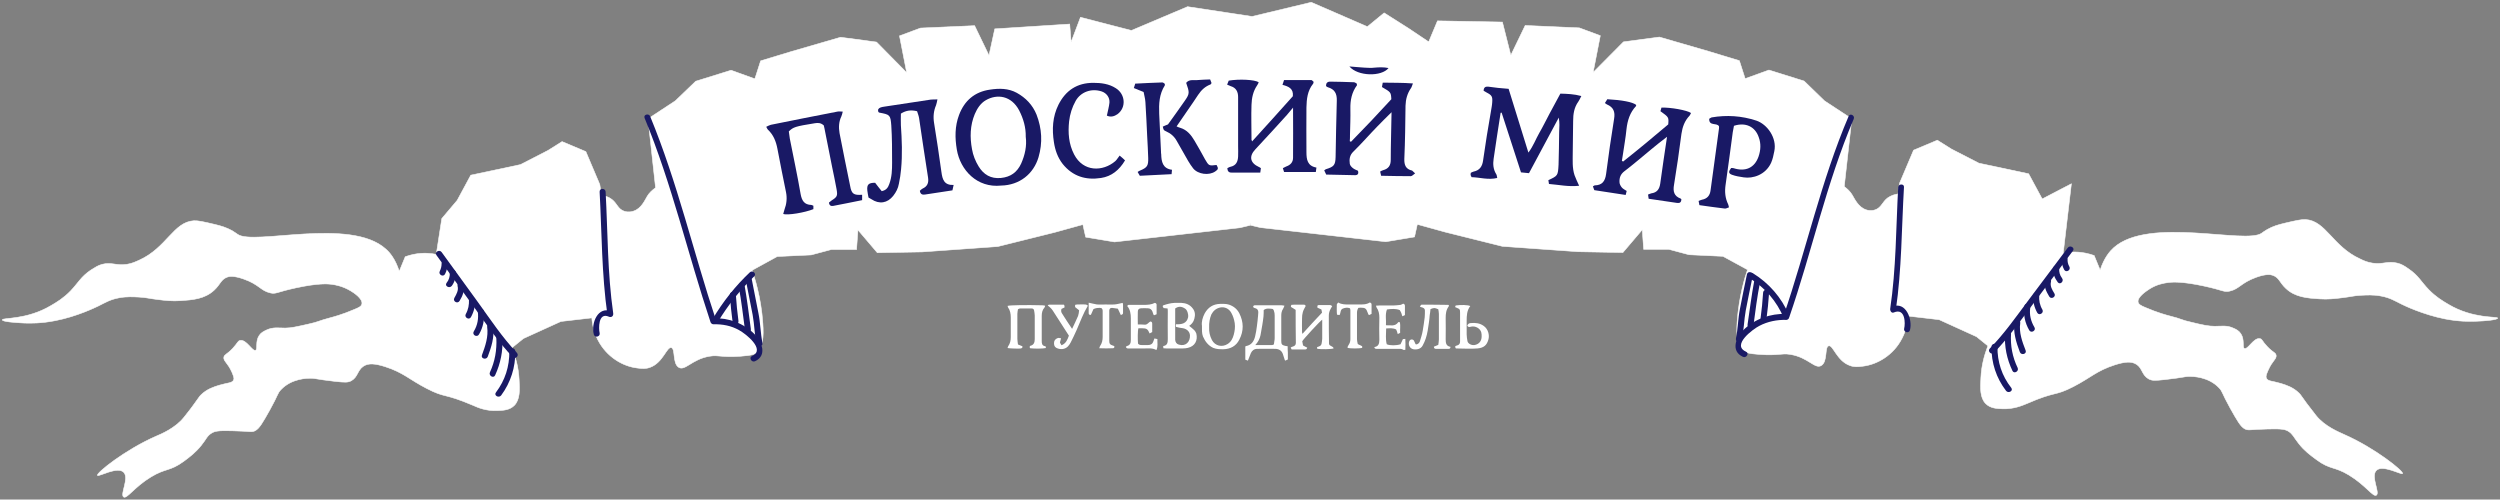 <svg width="1091" height="218" viewBox="0 0 1091 218" version="1.1" xmlns="http://www.w3.org/2000/svg" xmlns:xlink="http://www.w3.org/1999/xlink">
<rect x="0" y="0" width="1091" height="218" fill="#808080" stroke="none"/>
<g id="Canvas" fill="none">
<g id="Group">
<g id="Vector" transform="translate(1 1)">
<path d="M 1067.55 131.875C 1064.76 130.218 1061.97 128.561 1058.92 125.421C 1055.61 122.019 1054.39 119.228 1050.12 116.35C 1048.37 115.129 1047.07 114.257 1045.15 113.821C 1041.05 112.774 1038.96 114.518 1034.34 113.821C 1032.16 113.472 1030.67 112.861 1028.93 111.989C 1016.99 106.581 1014.02 95.33 1005.13 94.807C 1003.39 94.72 1000.95 95.243 996.15 96.377C 993.186 97.075 990.832 97.772 988.391 99.168C 987.083 99.953 986.212 100.563 986.037 100.738C 979.15 105.796 936.866 93.324 921.435 107.105C 919.778 108.587 917.25 111.466 915.506 116.873L 912.891 110.506C 907.66 108.675 903.65 108.849 901.121 109.198C 900.511 109.285 899.988 109.372 899.378 109.547L 902.952 79.195L 890.223 85.823L 884.295 74.834L 862.586 70.211L 850.555 64.019L 844.453 60.181L 834.078 64.542L 827.975 78.933L 827.277 83.643C 825.883 83.817 824.226 84.341 822.744 85.387C 820.39 87.219 820.041 89.574 817.426 90.533C 815.508 91.231 813.764 90.708 813.328 90.533C 809.928 89.399 808.272 85.649 807.313 84.079C 806.441 82.596 805.22 81.462 803.825 80.416L 807.138 50.849L 795.194 42.999L 786.302 34.364L 770.957 29.567L 760.583 33.318L 758.054 25.468L 744.541 21.369L 723.181 15.176L 707.488 17.269L 694.237 30.614L 697.375 14.566L 688.221 11.164L 664.595 10.117L 658.317 23.113L 654.656 8.635L 626.321 8.111L 622.485 17.269L 613.505 11.251L 603.044 4.623L 595.72 10.641L 571.222 1.29966e-09L 545.416 6.193L 517.256 1.919L 492.757 12.298L 481.947 9.507L 470.526 6.541L 466.428 17.357L 465.818 9.507L 433.124 11.6L 430.596 23.2L 424.319 10.205L 400.692 11.251L 391.538 14.653L 394.677 30.701L 381.512 17.357L 365.819 15.263L 344.46 21.456L 330.946 25.555L 328.418 33.405L 318.043 29.654L 302.612 34.451L 293.719 42.999L 281.775 50.849L 285.088 80.939C 283.606 81.986 282.298 83.207 281.426 84.689C 280.467 86.259 278.898 90.097 275.411 91.144C 274.975 91.318 273.231 91.841 271.313 91.144C 268.611 90.184 268.349 87.829 265.995 85.998C 264.513 84.864 262.856 84.428 261.462 84.253L 260.764 79.544L 254.661 65.153L 244.287 60.791L 238.184 64.629L 226.153 70.822L 204.444 75.444L 198.516 86.434L 191.803 94.371L 189.361 110.07C 188.838 109.896 188.228 109.809 187.618 109.721C 185.089 109.372 180.992 109.198 175.848 111.03L 173.233 117.397C 171.489 111.989 169.048 109.111 167.304 107.628C 151.873 93.76 109.589 106.233 102.702 101.261C 102.527 101.174 101.656 100.476 100.348 99.691C 97.82 98.296 95.553 97.598 92.589 96.9C 87.793 95.766 85.44 95.243 83.609 95.33C 74.716 95.853 71.752 107.105 59.808 112.512C 58.064 113.297 56.582 113.995 54.403 114.344C 49.695 115.042 47.69 113.297 43.592 114.344C 41.674 114.867 40.453 115.739 38.623 116.873C 34.35 119.751 33.13 122.455 29.817 125.944C 26.766 129.084 23.889 130.828 21.186 132.398C 10.463 138.765 -0.087 137.544 0.001 138.591C 0.001 139.376 5.58 139.812 9.591 139.986C 12.293 140.073 16.914 140.161 23.104 138.94C 32.607 137.108 40.715 133.096 41.848 132.573C 44.987 131.003 47.079 129.694 50.828 128.997C 54.228 128.299 57.454 128.561 59.633 128.648C 62.947 128.822 63.906 129.258 67.654 129.694C 71.055 130.131 74.193 130.479 77.855 130.218C 82.999 129.869 88.317 129.52 92.501 125.595C 95.204 123.066 95.378 120.973 98.168 119.926C 98.953 119.664 100.784 119.141 105.404 120.798C 112.118 123.153 112.728 125.857 116.913 126.816C 119.528 127.427 119.615 126.467 128.072 124.636C 138.098 122.455 142.196 122.891 143.678 123.066C 145.596 123.327 148.734 123.938 152.047 125.944C 153.093 126.555 157.365 129.258 156.929 131.613C 156.755 132.66 155.709 133.183 153.791 133.968C 148.386 136.323 143.939 137.457 143.59 137.544C 137.313 139.201 138.447 139.376 133.652 140.422C 128.595 141.556 126.067 142.167 123.451 142.167C 120.487 142.167 118.22 141.643 115.256 143.039C 114.21 143.562 112.989 144.086 112.118 145.394C 110.287 148.098 111.594 151.325 110.548 151.848C 109.153 152.546 106.538 146.964 103.748 147.574C 102.702 147.836 102.789 148.621 100.609 150.976C 97.994 153.767 96.861 153.68 96.686 154.901C 96.425 156.558 98.343 157.256 100.173 161.355C 100.871 163.099 101.307 163.971 100.958 164.756C 100.435 166.239 98.43 165.977 94.681 167.111C 92.414 167.809 89.276 168.768 86.66 171.385C 85.876 172.17 86.05 172.17 83.347 175.833C 83.347 175.833 81.342 178.624 79.25 181.154C 75.501 185.863 69.224 188.48 67.131 189.352C 53.444 195.37 41.064 205.4 41.499 206.447C 41.848 207.319 50.479 202.173 53.095 205.226C 55.362 207.93 51.351 214.646 52.92 215.867C 54.315 216.913 57.541 211.593 64.865 207.145C 71.316 203.22 73.06 204.79 79.162 200.342C 81.865 198.336 84.306 196.504 86.835 193.364C 89.101 190.573 89.276 189.265 91.281 188.044C 92.676 187.172 94.071 186.823 100.261 186.997C 108.369 187.172 108.717 187.782 110.287 186.997C 112.205 186.038 113.687 183.334 116.738 177.926C 120.574 171.036 119.964 170.774 121.62 169.03C 126.241 164.146 133.041 164.059 134.523 164.059C 136.703 164.059 136.267 164.408 145.334 165.454C 149.519 165.89 150.914 165.977 152.396 165.105C 155.186 163.448 154.924 160.744 157.453 158.913C 159.806 157.256 162.858 157.692 167.043 159C 175.151 161.617 177.417 164.495 185.177 168.507C 193.546 172.868 192.413 170.338 205.49 175.92C 207.408 176.793 211.157 178.45 216.127 178.188C 218.568 178.101 221.357 178.014 223.45 175.92C 225.978 173.304 225.804 169.117 225.542 164.669C 225.281 159.087 223.886 154.639 222.491 150.714L 227.46 146.702L 243.763 139.288L 257.277 137.719C 257.277 138.067 257.364 138.416 257.364 138.765C 257.8 142.777 259.02 145.655 259.892 147.313C 263.728 154.813 270.877 158.913 277.154 159.61C 279.16 159.872 280.816 160.047 282.821 159.262C 288.401 157.168 289.97 150.191 291.975 150.714C 293.806 151.237 292.411 157.43 295.114 159.262C 297.904 161.093 300.868 155.773 308.627 154.465C 312.725 153.767 313.51 155.075 322.141 154.465C 327.197 154.116 328.418 153.592 329.377 152.72C 331.905 150.452 332.341 146.179 331.905 140.073C 331.121 128.473 328.156 119.664 327.197 116.96L 338.182 110.942L 353.003 110.245L 361.809 107.89L 372.794 107.89L 373.404 99.342L 381.861 109.285L 401.39 108.936L 434.432 106.581L 459.279 100.389L 471.572 96.987L 472.793 102.482L 485.347 104.575L 540.098 98.383L 544.457 97.336L 544.544 96.202L 544.631 97.249L 548.99 98.296L 603.741 104.488L 616.295 102.395L 617.516 96.9L 629.809 100.302L 654.656 106.494L 687.698 108.849L 707.227 109.198L 715.684 99.255L 716.294 107.802L 727.279 107.802L 736.084 110.157L 750.905 110.855L 761.629 116.699C 760.496 119.839 757.88 128.299 757.095 139.288C 756.659 145.394 757.095 149.668 759.624 151.935C 760.583 152.807 761.803 153.331 766.86 153.68C 775.491 154.29 776.276 152.982 780.373 153.68C 788.22 154.988 791.097 160.308 793.887 158.477C 796.676 156.645 795.194 150.452 797.025 149.929C 798.943 149.406 800.512 156.383 806.179 158.477C 808.184 159.262 809.841 159.087 811.846 158.826C 818.123 158.128 825.359 154.028 829.108 146.528C 829.98 144.87 831.201 141.992 831.637 137.98C 831.637 137.631 831.724 137.282 831.724 136.934L 845.237 138.504L 861.54 145.917L 866.51 149.929C 865.028 153.854 863.72 158.302 863.458 163.884C 863.197 168.332 863.022 172.519 865.551 175.135C 867.643 177.229 870.433 177.316 872.874 177.403C 877.843 177.578 881.592 175.92 883.51 175.135C 896.501 169.466 895.367 172.083 903.824 167.722C 911.583 163.71 913.85 160.832 921.958 158.215C 926.143 156.907 929.194 156.471 931.548 158.128C 933.989 159.872 933.728 162.663 936.605 164.32C 938.087 165.192 939.482 165.105 943.666 164.669C 952.821 163.623 952.298 163.274 954.477 163.274C 955.959 163.274 962.759 163.361 967.38 168.245C 969.037 169.99 968.426 170.251 972.262 177.141C 975.314 182.549 976.796 185.253 978.714 186.212C 980.37 186.997 980.719 186.387 988.74 186.212C 994.843 186.038 996.325 186.387 997.72 187.259C 999.638 188.48 999.899 189.701 1002.17 192.579C 1004.69 195.806 1007.14 197.551 1009.84 199.557C 1015.94 204.092 1017.68 202.435 1024.14 206.36C 1031.46 210.808 1034.69 216.128 1036.08 215.082C 1037.65 213.948 1033.64 207.145 1035.91 204.441C 1038.52 201.388 1047.15 206.447 1047.5 205.662C 1047.94 204.615 1035.56 194.585 1021.87 188.567C 1019.78 187.608 1013.5 185.078 1009.75 180.369C 1007.75 177.839 1005.65 175.048 1005.65 175.048C 1002.95 171.385 1003.13 171.385 1002.34 170.6C 999.725 167.983 996.586 167.024 994.32 166.326C 990.571 165.192 988.566 165.454 988.042 163.971C 987.694 163.099 988.13 162.227 988.827 160.57C 990.658 156.383 992.489 155.773 992.314 154.116C 992.14 152.807 991.007 152.982 988.391 150.191C 986.124 147.836 986.299 146.964 985.253 146.789C 982.55 146.179 979.934 151.761 978.452 151.063C 977.406 150.54 978.714 147.313 976.883 144.609C 976.011 143.301 974.791 142.69 973.744 142.254C 970.78 140.858 968.601 141.382 965.549 141.382C 962.847 141.382 960.318 140.858 955.349 139.637C 950.554 138.591 951.687 138.329 945.41 136.759C 945.061 136.672 940.615 135.538 935.21 133.183C 933.292 132.398 932.245 131.788 932.071 130.828C 931.635 128.561 935.907 125.857 936.953 125.159C 940.179 123.066 943.318 122.542 945.323 122.281C 946.718 122.106 950.903 121.67 960.929 123.851C 969.385 125.682 969.472 126.642 972.088 126.031C 976.273 125.072 976.883 122.455 983.596 120.013C 988.217 118.356 990.048 118.879 990.832 119.141C 993.622 120.1 993.797 122.281 996.499 124.81C 1000.6 128.735 1005.91 129.084 1011.15 129.433C 1014.81 129.694 1018.03 129.346 1021.35 128.909C 1025.1 128.473 1026.05 128.037 1029.37 127.863C 1031.55 127.776 1034.77 127.514 1038.17 128.212C 1041.92 128.909 1044.01 130.218 1047.15 131.788C 1048.2 132.311 1056.31 136.236 1065.9 138.155C 1072.09 139.376 1076.71 139.288 1079.41 139.201C 1083.42 139.114 1089 138.591 1089 137.806C 1088.74 137.021 1078.28 138.242 1067.55 131.875Z" fill="white"/>
<path d="M 1067.55 131.875C 1064.76 130.218 1061.97 128.561 1058.92 125.421C 1055.61 122.019 1054.39 119.228 1050.12 116.35C 1048.37 115.129 1047.07 114.257 1045.15 113.821C 1041.05 112.774 1038.96 114.518 1034.34 113.821C 1032.16 113.472 1030.67 112.861 1028.93 111.989C 1016.99 106.581 1014.02 95.33 1005.13 94.807C 1003.39 94.72 1000.95 95.243 996.15 96.377C 993.186 97.075 990.832 97.772 988.391 99.168C 987.083 99.953 986.212 100.563 986.037 100.738C 979.15 105.796 936.866 93.324 921.435 107.105C 919.778 108.587 917.25 111.466 915.506 116.873L 912.891 110.506C 907.66 108.675 903.65 108.849 901.121 109.198C 900.511 109.285 899.988 109.372 899.378 109.547L 902.952 79.195L 890.223 85.823L 884.295 74.834L 862.586 70.211L 850.555 64.019L 844.452 60.181L 834.078 64.542L 827.975 78.933L 827.277 83.643C 825.883 83.817 824.226 84.341 822.744 85.387C 820.39 87.219 820.041 89.574 817.426 90.533C 815.508 91.231 813.764 90.708 813.328 90.533C 809.928 89.399 808.272 85.649 807.313 84.079C 806.441 82.596 805.22 81.462 803.825 80.416L 807.138 50.849L 795.194 42.999L 786.302 34.364L 770.957 29.567L 760.583 33.318L 758.054 25.468L 744.541 21.369L 723.181 15.176L 707.488 17.269L 694.237 30.614L 697.375 14.566L 688.221 11.164L 664.595 10.117L 658.317 23.113L 654.656 8.635L 626.321 8.111L 622.485 17.269L 613.505 11.251L 603.043 4.623L 595.72 10.641L 571.222 1.29966e-09L 545.416 6.193L 517.256 1.919L 492.757 12.298L 481.947 9.507L 470.526 6.541L 466.428 17.357L 465.818 9.507L 433.124 11.6L 430.596 23.2L 424.319 10.205L 400.692 11.251L 391.538 14.653L 394.677 30.701L 381.512 17.357L 365.819 15.263L 344.46 21.456L 330.946 25.555L 328.418 33.405L 318.043 29.654L 302.612 34.451L 293.719 42.999L 281.775 50.849L 285.088 80.939C 283.606 81.986 282.298 83.207 281.426 84.689C 280.467 86.259 278.898 90.097 275.411 91.144C 274.975 91.318 273.231 91.841 271.313 91.144C 268.611 90.184 268.349 87.829 265.995 85.998C 264.513 84.864 262.856 84.428 261.462 84.253L 260.764 79.544L 254.661 65.153L 244.287 60.791L 238.184 64.629L 226.153 70.822L 204.444 75.444L 198.516 86.434L 191.803 94.371L 189.361 110.07C 188.838 109.896 188.228 109.809 187.618 109.721C 185.089 109.372 180.992 109.198 175.848 111.03L 173.233 117.397C 171.489 111.989 169.048 109.111 167.304 107.628C 151.873 93.76 109.589 106.233 102.702 101.261C 102.527 101.174 101.656 100.476 100.348 99.691C 97.82 98.296 95.553 97.598 92.589 96.9C 87.793 95.766 85.44 95.243 83.609 95.33C 74.716 95.853 71.752 107.105 59.808 112.512C 58.064 113.297 56.582 113.995 54.403 114.344C 49.695 115.042 47.69 113.297 43.592 114.344C 41.674 114.867 40.453 115.739 38.623 116.873C 34.35 119.751 33.13 122.455 29.817 125.944C 26.766 129.084 23.889 130.828 21.186 132.398C 10.463 138.765 -0.087 137.544 0.001 138.591C 0.001 139.376 5.58 139.812 9.591 139.986C 12.293 140.073 16.914 140.161 23.104 138.94C 32.607 137.108 40.715 133.096 41.848 132.573C 44.987 131.003 47.079 129.694 50.828 128.997C 54.228 128.299 57.454 128.561 59.633 128.648C 62.947 128.822 63.906 129.258 67.654 129.694C 71.055 130.131 74.193 130.479 77.855 130.218C 82.999 129.869 88.317 129.52 92.501 125.595C 95.204 123.066 95.378 120.973 98.168 119.926C 98.953 119.664 100.784 119.141 105.404 120.798C 112.118 123.153 112.728 125.857 116.913 126.816C 119.528 127.427 119.615 126.467 128.072 124.636C 138.098 122.455 142.196 122.891 143.678 123.066C 145.596 123.327 148.734 123.938 152.047 125.944C 153.093 126.555 157.365 129.258 156.929 131.613C 156.755 132.66 155.709 133.183 153.791 133.968C 148.386 136.323 143.939 137.457 143.591 137.544C 137.313 139.201 138.447 139.376 133.652 140.422C 128.595 141.556 126.067 142.167 123.451 142.167C 120.487 142.167 118.22 141.643 115.256 143.039C 114.21 143.562 112.989 144.086 112.118 145.394C 110.287 148.098 111.594 151.325 110.548 151.848C 109.153 152.546 106.538 146.964 103.748 147.574C 102.702 147.836 102.789 148.621 100.609 150.976C 97.994 153.767 96.861 153.68 96.686 154.901C 96.425 156.558 98.343 157.256 100.173 161.355C 100.871 163.099 101.307 163.971 100.958 164.756C 100.435 166.239 98.43 165.977 94.681 167.111C 92.414 167.809 89.276 168.768 86.66 171.385C 85.876 172.17 86.05 172.17 83.347 175.833C 83.347 175.833 81.342 178.624 79.25 181.154C 75.501 185.863 69.224 188.48 67.131 189.352C 53.444 195.37 41.064 205.4 41.499 206.447C 41.848 207.319 50.479 202.173 53.095 205.226C 55.362 207.93 51.351 214.646 52.92 215.867C 54.315 216.913 57.541 211.593 64.865 207.145C 71.316 203.22 73.06 204.79 79.162 200.342C 81.865 198.336 84.306 196.504 86.835 193.364C 89.101 190.573 89.276 189.265 91.281 188.044C 92.676 187.172 94.071 186.823 100.261 186.997C 108.369 187.172 108.717 187.782 110.287 186.997C 112.205 186.038 113.687 183.334 116.738 177.926C 120.574 171.036 119.964 170.774 121.62 169.03C 126.241 164.146 133.041 164.059 134.523 164.059C 136.703 164.059 136.267 164.408 145.334 165.454C 149.519 165.89 150.914 165.977 152.396 165.105C 155.186 163.448 154.924 160.744 157.453 158.913C 159.806 157.256 162.858 157.692 167.043 159C 175.151 161.617 177.417 164.495 185.177 168.507C 193.546 172.868 192.413 170.338 205.49 175.92C 207.408 176.793 211.157 178.45 216.127 178.188C 218.568 178.101 221.357 178.014 223.45 175.92C 225.978 173.304 225.804 169.117 225.542 164.669C 225.281 159.087 223.886 154.639 222.491 150.714L 227.46 146.702L 243.763 139.288L 257.277 137.719C 257.277 138.067 257.364 138.416 257.364 138.765C 257.8 142.777 259.02 145.655 259.892 147.313C 263.728 154.813 270.877 158.913 277.154 159.61C 279.16 159.872 280.816 160.047 282.821 159.262C 288.401 157.168 289.97 150.191 291.975 150.714C 293.806 151.237 292.411 157.43 295.114 159.262C 297.904 161.093 300.868 155.773 308.627 154.465C 312.725 153.767 313.51 155.075 322.141 154.465C 327.197 154.116 328.418 153.592 329.377 152.72C 331.905 150.452 332.341 146.179 331.905 140.073C 331.121 128.473 328.156 119.664 327.197 116.96L 338.182 110.942L 353.003 110.245L 361.809 107.89L 372.794 107.89L 373.404 99.342L 381.861 109.285L 401.39 108.936L 434.432 106.581L 459.279 100.389L 471.572 96.987L 472.793 102.482L 485.347 104.575L 540.098 98.383L 544.457 97.336L 544.544 96.202L 544.631 97.249L 548.99 98.296L 603.741 104.488L 616.295 102.395L 617.516 96.9L 629.809 100.302L 654.656 106.494L 687.698 108.849L 707.227 109.198L 715.684 99.255L 716.294 107.802L 727.279 107.802L 736.084 110.157L 750.905 110.855L 761.629 116.699C 760.496 119.839 757.88 128.299 757.095 139.288C 756.659 145.394 757.095 149.668 759.624 151.935C 760.583 152.807 761.803 153.331 766.86 153.68C 775.491 154.29 776.276 152.982 780.373 153.68C 788.22 154.988 791.097 160.308 793.887 158.477C 796.676 156.645 795.194 150.452 797.025 149.929C 798.943 149.406 800.512 156.383 806.179 158.477C 808.184 159.262 809.841 159.087 811.846 158.826C 818.123 158.128 825.359 154.028 829.108 146.528C 829.98 144.87 831.201 141.992 831.637 137.98C 831.637 137.631 831.724 137.282 831.724 136.934L 845.237 138.504L 861.54 145.917L 866.51 149.929C 865.028 153.854 863.72 158.302 863.458 163.884C 863.197 168.332 863.022 172.519 865.551 175.135C 867.643 177.229 870.433 177.316 872.874 177.403C 877.843 177.578 881.592 175.92 883.51 175.135C 896.501 169.466 895.367 172.083 903.824 167.722C 911.583 163.71 913.85 160.832 921.958 158.215C 926.143 156.907 929.194 156.471 931.548 158.128C 933.989 159.872 933.728 162.663 936.605 164.32C 938.087 165.192 939.482 165.105 943.666 164.669C 952.821 163.623 952.298 163.274 954.477 163.274C 955.959 163.274 962.759 163.361 967.38 168.245C 969.037 169.99 968.426 170.251 972.262 177.141C 975.314 182.549 976.796 185.253 978.714 186.212C 980.37 186.997 980.719 186.387 988.74 186.212C 994.843 186.038 996.325 186.387 997.72 187.259C 999.638 188.48 999.899 189.701 1002.17 192.579C 1004.69 195.806 1007.14 197.551 1009.84 199.557C 1015.94 204.092 1017.68 202.435 1024.14 206.36C 1031.46 210.808 1034.69 216.128 1036.08 215.082C 1037.65 213.948 1033.64 207.145 1035.91 204.441C 1038.52 201.388 1047.15 206.447 1047.5 205.662C 1047.94 204.615 1035.56 194.585 1021.87 188.567C 1019.78 187.608 1013.5 185.078 1009.75 180.369C 1007.75 177.839 1005.65 175.048 1005.65 175.048C 1002.95 171.385 1003.13 171.385 1002.34 170.6C 999.725 167.983 996.586 167.024 994.32 166.326C 990.571 165.192 988.566 165.454 988.042 163.971C 987.694 163.099 988.13 162.227 988.827 160.57C 990.658 156.383 992.489 155.773 992.314 154.116C 992.14 152.807 991.007 152.982 988.391 150.191C 986.124 147.836 986.299 146.964 985.253 146.789C 982.55 146.179 979.934 151.761 978.452 151.063C 977.406 150.54 978.714 147.313 976.883 144.609C 976.011 143.301 974.791 142.69 973.744 142.254C 970.78 140.858 968.601 141.382 965.549 141.382C 962.847 141.382 960.318 140.858 955.349 139.637C 950.554 138.591 951.687 138.329 945.41 136.759C 945.061 136.672 940.615 135.538 935.21 133.183C 933.292 132.398 932.245 131.788 932.071 130.828C 931.635 128.561 935.907 125.857 936.953 125.159C 940.179 123.066 943.318 122.542 945.323 122.281C 946.718 122.106 950.903 121.67 960.929 123.851C 969.385 125.682 969.472 126.642 972.088 126.031C 976.273 125.072 976.883 122.455 983.596 120.013C 988.217 118.356 990.048 118.879 990.832 119.141C 993.622 120.1 993.796 122.281 996.499 124.81C 1000.6 128.735 1005.91 129.084 1011.15 129.433C 1014.81 129.694 1018.03 129.346 1021.35 128.909C 1025.1 128.473 1026.05 128.037 1029.37 127.863C 1031.55 127.776 1034.77 127.514 1038.17 128.212C 1041.92 128.909 1044.01 130.218 1047.15 131.788C 1048.2 132.311 1056.31 136.236 1065.9 138.155C 1072.09 139.376 1076.71 139.288 1079.41 139.201C 1083.42 139.114 1089 138.591 1089 137.806C 1088.74 137.021 1078.28 138.242 1067.55 131.875Z" stroke="white" stroke-width="0.236" stroke-miterlimit="10"/>
</g>
<g id="Group_2">
<g id="Group_3">
<path id="Vector_2" d="M 16.601 0.97C 19.478 10.215 22.268 19.286 25.232 28.793C 27.412 25.915 28.458 22.862 30.027 20.158C 31.596 17.454 32.991 14.576 34.473 11.785C 36.043 8.907 37.525 6.116 39.181 3.063C 42.233 3.15 45.11 3.238 48.335 4.11C 47.812 5.157 47.464 5.941 47.028 6.552C 45.197 9.081 44.761 11.96 44.761 15.012C 44.761 19.635 44.587 24.258 44.587 28.967C 44.587 32.194 44.325 35.509 45.371 38.649C 45.894 40.131 46.592 41.527 47.376 43.271C 42.756 43.794 38.571 42.835 34.212 42.486C 34.124 41.788 34.037 41.265 33.95 40.829C 38.048 38.91 38.135 38.91 38.397 34.113C 38.571 29.403 38.571 24.606 38.658 19.896C 38.745 17.803 38.92 15.71 38.484 13.53C 34.212 21.554 29.853 29.665 25.494 37.776C 24.273 37.689 23.314 37.602 22.006 37.428C 19.216 28.706 16.339 20.071 13.549 11.349C 13.375 11.349 13.288 11.436 13.114 11.436C 12.59 14.838 12.067 18.239 11.544 21.554C 11.021 24.868 10.585 28.182 10.062 31.497C 9.713 33.852 9.888 36.119 11.195 38.212C 11.457 38.561 11.457 39.085 11.631 39.87C 7.708 40.829 4.046 39.608 0.472 39.521C 0.21 39.085 0.036 38.823 0.036 38.561C -0.051 38.3 0.036 38.038 0.123 37.602C 0.559 37.428 0.908 37.166 1.344 37.079C 3.959 36.555 5.093 34.811 5.441 32.369C 6.052 28.706 6.488 25.042 7.098 21.379C 7.795 17.28 8.493 13.181 9.19 8.994C 9.277 8.296 9.452 7.511 9.452 6.814C 9.626 4.372 9.277 3.761 7.098 2.627C 6.575 2.366 6.139 2.104 5.703 1.842C 5.703 0.359 6.488 -0.077 7.621 0.011C 10.411 0.447 13.288 0.708 16.601 0.97Z" transform="translate(641.757 37.796)" fill="#191965"/>
</g>
<g id="Group_4">
<path id="Vector_3" d="M 39.668 40.033C 38.883 40.557 38.36 41.255 37.75 41.255C 33.478 41.255 29.206 41.167 24.847 41.08C 24.673 40.382 24.585 39.859 24.411 39.248C 24.934 38.987 25.283 38.725 25.719 38.638C 27.986 38.027 29.032 36.632 29.032 34.19C 29.032 27.387 29.293 20.584 29.381 13.345C 27.114 15.612 25.196 17.444 23.278 19.45C 19.703 23.113 16.39 26.951 12.729 30.527C 11.072 32.096 10.898 33.928 11.159 35.847C 11.247 36.545 11.944 37.33 12.554 37.766C 13.165 38.289 14.036 38.551 14.734 38.9C 15.17 40.382 14.472 40.906 13.165 40.818C 9.067 40.731 4.969 40.644 0.872 40.557C 0.523 39.859 0.262 39.336 -1.06424e-05 38.725C 0.349 38.464 0.523 38.289 0.785 38.202C 4.185 37.155 4.882 36.458 4.969 32.882C 5.144 24.683 5.231 16.484 5.492 8.286C 5.58 5.146 4.533 3.314 1.569 2.442C 1.395 2.355 1.221 2.268 1.046 2.18C 0.959 2.093 0.959 2.006 0.785 1.832C 0.785 0.698 1.308 -6.65427e-07 2.615 -6.65427e-07C 6.103 0.087 9.503 0.087 12.903 0.262C 13.426 0.262 13.862 0.698 14.211 0.872C 14.211 1.221 14.298 1.483 14.298 1.57C 12.031 4.623 11.334 8.111 11.421 11.862C 11.508 15.699 11.334 19.537 11.247 23.287C 11.247 24.16 11.247 25.119 11.159 25.991C 11.334 26.078 11.508 26.166 11.682 26.253C 17.698 20.148 23.627 13.868 29.293 7.675C 29.119 4.623 29.119 4.623 25.196 2.355C 25.283 1.832 25.37 1.221 25.544 0.436C 29.904 0.523 34.089 0.436 38.709 0.785C 38.273 1.832 38.186 2.442 37.837 2.878C 36.268 5.146 35.571 7.675 35.483 10.466C 35.396 18.229 35.309 25.904 34.96 33.666C 34.873 36.37 35.571 38.202 38.36 38.812C 38.796 39.161 38.971 39.423 39.668 40.033Z" transform="translate(577.888 35.626)" fill="#191965"/>
</g>
<g id="Group_5">
<path id="Vector_4" d="M 0.61 39.685C 0.436 39.161 0.174 38.638 -1.06424e-05 38.027C 0.349 37.853 0.61 37.591 0.872 37.591C 3.923 37.504 5.318 35.934 5.754 32.62C 6.8 24.596 7.934 16.572 9.241 8.547C 9.764 5.495 8.98 3.489 6.103 2.268C 5.841 2.18 5.667 1.919 5.231 1.657C 5.58 1.047 6.016 0.523 6.277 -1.33085e-06C 12.642 0.349 17.262 1.221 18.831 2.442C 18.831 2.617 18.919 2.878 18.831 2.965C 16.129 5.844 15.083 9.245 14.647 13.083C 14.298 16.746 13.601 20.496 13.077 24.16C 12.903 25.032 12.816 25.991 12.642 26.863C 12.816 26.951 12.99 27.125 13.165 27.212C 19.878 21.892 26.504 16.397 32.868 10.99C 33.129 7.85 33.129 7.85 29.468 5.233C 29.642 4.71 29.729 4.186 29.904 3.663C 33.74 3.489 41.15 4.797 42.807 6.018C 42.632 6.367 42.458 6.803 42.197 7.152C 40.017 9.42 39.058 12.123 38.622 15.176C 37.663 22.59 36.617 29.916 35.396 37.33C 34.873 40.208 35.396 42.301 38.273 43.348C 38.448 43.435 38.535 43.609 38.622 43.784C 38.535 44.918 37.925 45.441 36.791 45.267C 32.694 44.656 28.509 44.045 24.324 43.435C 24.237 42.737 24.15 42.214 24.062 41.603C 24.586 41.429 25.021 41.167 25.457 41.08C 27.986 40.731 29.032 39.248 29.381 36.806C 30.252 30.178 31.299 23.549 32.345 16.397C 29.817 18.316 27.724 19.973 25.632 21.718C 21.709 24.945 17.785 28.346 13.775 31.399C 12.031 32.707 11.508 34.277 11.595 36.196C 11.595 36.981 12.118 37.94 12.642 38.551C 13.165 39.161 13.949 39.51 14.734 40.033C 14.559 40.557 14.472 41.08 14.298 41.778C 9.677 41.08 5.231 40.382 0.61 39.685Z" transform="translate(695.149 43.301)" fill="#191965"/>
</g>
<g id="Group_6">
<path id="Vector_5" d="M 10.898 26.938C 17.001 20.222 22.929 13.681 28.683 7.226C 29.032 3.825 26.765 2.953 24.15 2.255C 24.411 1.47 24.585 0.859 24.847 0.162C 28.945 0.162 32.868 0.162 36.704 0.162C 37.053 0.162 37.401 0.685 37.75 0.947C 37.663 1.296 37.663 1.644 37.489 1.819C 35.047 4.872 34.699 8.447 34.612 12.111C 34.524 18.652 34.612 25.194 34.612 31.648C 34.612 34.875 35.047 37.666 38.971 38.364C 38.883 39.148 38.796 39.585 38.709 40.282C 34.001 40.282 29.555 40.282 24.847 40.282C 24.673 39.759 24.498 39.236 24.324 38.625C 24.934 38.364 25.37 38.015 25.893 37.84C 27.637 37.23 28.77 36.009 28.77 34.09C 28.858 27.025 28.77 19.96 28.77 12.198C 27.55 13.593 26.852 14.553 26.068 15.425C 23.975 17.693 21.97 19.96 19.878 22.228C 17.349 24.932 14.821 27.723 12.293 30.427C 9.416 33.479 10.026 36.358 13.862 38.102C 14.124 38.189 14.385 38.364 14.734 38.625C 14.647 39.148 14.559 39.759 14.472 40.544C 10.113 40.544 5.928 40.544 1.831 40.544C 0.697 40.544 0.174 39.934 0.087 38.625C 0.523 38.451 0.959 38.102 1.482 38.015C 3.923 37.491 4.708 35.747 4.795 33.479C 4.882 31.997 4.795 30.514 4.795 29.031C 4.795 22.49 4.795 15.948 4.795 9.494C 4.795 8.884 4.795 8.186 4.795 7.575C 4.795 5.308 3.923 3.563 1.656 2.865C 1.133 2.691 0.61 2.429 1.06424e-05 2.168C 0.262 1.47 0.523 0.947 0.697 0.423C 5.318 -0.362 12.031 -0.013 13.775 1.121C 13.601 1.557 13.426 2.081 13.077 2.517C 11.334 5.046 10.723 8.011 10.636 10.977C 10.462 15.948 10.636 20.833 10.636 25.804C 10.549 25.979 10.636 26.24 10.898 26.938Z" transform="translate(535.518 34.766)" fill="#191965"/>
</g>
<g id="Group_7">
<path id="Vector_6" d="M 41.848 36.361C 41.848 37.058 41.848 37.756 41.848 38.715C 37.489 39.588 33.304 40.46 29.119 41.245C 28.16 41.419 27.463 40.896 27.375 39.762C 27.724 39.5 28.16 39.152 28.596 38.803C 30.95 37.32 31.211 36.797 30.688 33.918C 30.078 30.691 29.468 27.552 28.77 24.324C 27.724 19.178 26.765 14.12 25.719 8.974C 25.544 7.927 25.283 6.793 25.109 6.096C 23.714 4.875 22.58 4.962 21.273 5.136C 12.642 6.532 11.857 6.793 9.852 8.712C 10.026 9.672 10.113 10.718 10.288 11.852C 11.857 19.876 13.601 27.9 14.995 36.012C 15.518 38.89 16.565 40.721 19.703 40.809C 19.965 40.809 20.226 41.07 20.575 41.158C 20.575 41.681 20.575 42.204 20.575 42.64C 16.913 44.123 9.329 45.431 7.411 44.734C 7.585 44.123 7.759 43.513 7.934 42.902C 8.893 40.373 9.154 37.843 8.631 35.227C 7.323 28.947 6.103 22.667 4.882 16.3C 4.272 13.073 3.139 10.195 0.697 7.927C 0.436 7.666 0.349 7.317 0 6.706C 0.785 6.357 1.308 6.008 2.005 5.834C 11.682 3.915 21.36 1.909 31.037 0.078C 31.735 -0.097 32.432 0.078 33.391 0.078C 33.129 1.037 33.042 1.647 32.781 2.171C 31.647 4.526 31.56 6.968 31.996 9.497C 33.478 17.172 35.047 24.848 36.617 32.523C 37.227 36.012 38.186 36.622 41.848 36.361Z" transform="translate(334.387 48.631)" fill="#191965"/>
</g>
<g id="Group_8">
<path id="Vector_7" d="M 19.921 42.222C 9.372 43.356 2.049 35.419 0.567 26.523C -0.305 21.377 -0.305 16.318 1.526 11.434C 3.88 5.154 8.326 1.316 15.039 0.357C 19.049 -0.254 23.06 -0.254 26.721 1.752C 30.645 3.933 33.609 6.986 35.352 11.259C 37.706 17.365 38.055 23.557 36.224 29.837C 34.045 37.163 27.942 42.048 19.921 42.222ZM 30.645 20.941C 30.732 16.841 29.599 13.004 27.768 9.428C 24.367 2.974 18.177 2.101 13.208 4.98C 10.941 6.288 9.459 8.556 8.413 10.998C 6.321 15.969 6.233 21.202 7.192 26.348C 7.628 28.965 8.675 31.581 10.069 33.849C 12.249 37.425 15.388 39.344 19.834 38.908C 24.106 38.472 26.896 36.378 28.639 32.628C 30.296 28.878 31.168 24.953 30.645 20.941Z" transform="translate(416.993 38.758)" fill="#191965"/>
</g>
<g id="Group_9">
<path id="Vector_8" d="M 0.57 42.825C 0.396 41.778 0.134 40.818 0.047 39.772C -0.214 37.155 0.57 36.37 3.447 36.37C 4.406 37.591 5.365 38.9 6.324 40.033C 8.417 39.597 9.114 38.376 9.637 36.894C 10.771 33.841 10.858 30.701 10.858 27.561C 10.858 22.154 10.858 16.833 10.509 11.426C 10.16 6.716 9.899 6.629 5.278 5.756C 5.104 5.756 5.017 5.582 4.842 5.408C 4.493 4.448 4.929 3.838 5.888 3.489C 6.412 3.314 6.935 3.227 7.545 3.14C 14.258 2.093 20.971 1.134 27.684 0.087C 28.556 -6.69326e-07 29.428 6.65427e-07 30.648 6.65427e-07C 30.387 1.134 30.3 1.832 30.038 2.529C 28.992 4.971 28.73 7.501 29.166 10.205C 30.3 17.357 31.433 24.596 32.392 31.748C 32.828 34.975 33.612 37.504 37.71 37.33C 37.536 38.289 37.361 38.9 37.187 39.685C 33.089 40.295 29.166 40.906 25.156 41.516C 24.022 41.691 23.151 41.342 22.976 39.859C 23.325 39.597 23.674 39.161 24.197 38.9C 26.289 37.94 26.899 36.37 26.551 34.103C 25.156 25.468 23.935 16.746 22.628 8.111C 22.453 7.065 22.017 6.018 21.756 5.146C 19.227 4.535 17.048 4.71 14.694 6.193C 14.694 7.762 14.607 9.507 14.694 11.251C 15.13 17.618 15.391 24.072 14.781 30.439C 14.607 32.533 14.258 34.713 13.822 36.806C 13.473 38.812 12.601 40.469 11.381 42.039C 8.853 45.267 5.278 45.877 1.791 43.522C 1.268 43.261 0.919 42.999 0.57 42.825Z" transform="translate(378.454 43.388)" fill="#191965"/>
</g>
<g id="Group_10">
<path id="Vector_9" d="M 15.431 4.273C 15.257 5.233 15.083 6.105 14.908 7.064C 13.862 14.74 12.903 22.415 11.77 30.09C 11.334 33.056 11.595 35.846 12.903 38.55C 13.077 38.899 13.077 39.248 13.252 39.859C 12.554 40.033 12.031 40.469 11.421 40.382C 7.759 39.946 4.01 39.422 0.349 38.899C 0.174 38.201 0.087 37.678 1.06424e-05 37.068C 0.523 36.893 0.959 36.632 1.395 36.544C 3.749 36.108 4.969 34.713 5.231 32.358C 6.452 23.374 7.672 14.478 8.893 5.494C 8.98 5.146 8.893 4.797 8.893 4.448C 7.846 2.791 4.534 4.535 4.621 1.221C 4.969 1.046 5.318 0.697 5.667 0.61C 12.293 -0.524 18.831 -0.088 25.196 2.006C 29.904 3.576 34.263 9.506 33.042 15.35C 32.694 17.095 32.345 18.839 31.647 20.409C 29.206 25.729 23.627 27.386 19.703 26.776C 17.96 26.514 16.216 26.253 14.559 25.642C 12.99 25.031 12.99 24.246 14.211 22.677C 14.559 22.677 14.908 22.677 15.257 22.764C 20.401 24.421 24.411 22.677 26.155 17.705C 27.114 14.914 27.288 12.036 26.242 9.245C 24.673 4.622 20.488 2.616 15.431 4.273Z" transform="translate(741.269 50.628)" fill="#191965"/>
</g>
<g id="Group_11">
<path id="Vector_10" d="M 23.552 14.304C 23.988 12.211 24.511 10.379 24.686 8.635C 24.86 6.367 23.378 4.448 21.286 3.75C 16.752 2.268 12.132 4.012 9.952 7.85C 8.383 10.641 7.424 13.693 7.075 16.833C 6.552 21.805 6.901 26.689 9.254 31.224C 13.265 38.987 21.809 38.812 27.214 34.19C 27.912 33.579 28.348 32.707 29.132 31.748C 30.178 32.62 30.789 33.143 31.486 33.841C 28.958 38.115 25.558 40.818 21.024 41.516C 14.398 42.563 8.644 40.818 4.285 35.411C 2.106 32.62 0.972 29.393 0.449 25.904C -0.423 20.322 -0.161 14.74 2.454 9.507C 5.593 3.314 10.562 1.33085e-06 17.624 1.33085e-06C 21.111 1.33085e-06 24.511 0.436 27.476 2.355C 31.66 4.971 32.096 10.815 28.173 13.693C 26.778 14.653 25.209 15.089 23.552 14.304Z" transform="translate(459.481 36.149)" fill="#191965"/>
</g>
<g id="Group_12">
<g id="Group_13">
<path id="Vector_11" d="M 4.272 4.186C 2.615 3.489 1.395 2.965 0 2.442C 0.174 1.832 0.436 1.221 0.61 0.523C 4.708 0.349 8.544 0.087 12.467 6.65427e-07C 12.816 6.65427e-07 13.252 0.436 13.513 0.611C 13.513 0.959 13.601 1.134 13.513 1.308C 11.072 5.146 10.898 9.332 11.072 13.693C 11.334 19.188 11.595 24.683 11.857 30.178C 11.857 30.527 11.857 30.963 11.944 31.312C 12.031 34.539 12.554 37.591 16.652 38.115C 16.565 38.9 16.565 39.336 16.478 40.033C 11.857 40.295 7.323 40.469 2.615 40.731C 2.354 40.208 2.005 39.685 1.656 39.074C 2.092 38.812 2.354 38.551 2.703 38.464C 5.841 37.155 6.364 36.37 6.277 32.969C 6.19 29.916 6.016 26.863 5.841 23.724C 5.58 18.665 5.405 13.693 5.057 8.635C 4.969 7.065 4.534 5.669 4.272 4.186Z" transform="translate(494.803 35.975)" fill="#191965"/>
</g>
<g id="Group_14">
<path id="Vector_12" d="M 2.267 19.624C 4.708 16.136 7.236 12.821 9.59 9.332C 11.77 6.193 11.682 5.756 10.2 1.483C 11.595 -0.262 13.601 0.523 15.344 0.262C 17.088 0.087 18.831 0.087 20.662 6.65427e-07C 20.924 0.698 21.098 1.221 21.273 1.57C 21.098 1.832 21.011 2.093 20.837 2.18C 18.483 3.053 16.826 4.623 15.431 6.716C 12.467 11.251 9.241 15.699 6.016 20.496C 6.626 20.758 7.149 21.02 7.585 21.107C 10.549 21.979 12.38 24.247 13.862 26.776C 15.431 29.393 16.913 32.096 18.395 34.8C 20.052 37.678 20.139 37.766 23.452 37.33C 24.324 38.812 24.237 39.248 22.929 40.121C 20.226 42.039 15.344 41.429 13.252 38.812C 12.467 37.853 11.77 36.719 11.072 35.585C 9.416 32.707 7.759 29.742 6.103 26.863C 5.057 24.945 3.487 23.549 1.482 22.677C 0.349 22.154 0.349 22.154 0 20.584C 0.61 20.322 1.308 19.973 2.267 19.624Z" transform="translate(507.445 34.666)" fill="#191965"/>
</g>
</g>
<g id="Group_15">
<path id="Vector_13" d="M 2.12848e-05 6.65427e-07C 2.615 0.174 4.621 0.436 6.626 0.523C 8.108 0.611 9.59 0.698 10.985 0.523C 12.99 0.349 14.995 0.262 17.088 0.698C 14.036 4.535 3.662 4.361 2.12848e-05 6.65427e-07Z" transform="translate(588.873 28.997)" fill="#191965"/>
</g>
</g>
<g id="Group_16">
<path id="Vector_14" d="M 2.18 2.268C 1.482 1.832 0.872 1.395 0.087 0.959C 0.087 0.785 0.174 0.523 0.262 0.087C 0.697 0.087 1.046 -5.32342e-06 1.482 -5.32342e-06C 2.79 -5.32342e-06 4.185 -5.32342e-06 5.492 -5.32342e-06C 6.016 -5.32342e-06 6.452 5.35461e-06 6.539 0.611C 6.103 1.483 5.58 2.268 5.318 3.227C 5.057 4.099 4.969 5.059 4.969 6.018C 4.882 8.024 4.969 10.03 4.969 12.036C 4.969 12.211 5.057 12.385 5.144 12.734C 8.021 9.507 10.898 6.454 13.688 3.489C 13.601 3.053 13.513 2.617 13.426 2.093C 12.903 1.832 12.293 1.57 11.682 1.308C 11.595 0.349 11.682 0.174 12.38 0.174C 14.036 0.174 15.606 0.174 17.262 0.174C 17.524 0.174 17.785 0.436 18.134 0.611C 17.872 1.047 17.611 1.483 17.436 1.832C 16.913 2.791 16.652 3.75 16.652 4.797C 16.652 8.896 16.652 12.996 16.739 17.095C 16.913 18.229 18.57 17.967 18.744 19.101C 17.698 19.45 13.426 19.537 11.682 19.275C 11.682 19.188 11.595 19.014 11.508 18.927C 11.508 18.752 11.508 18.665 11.595 18.49C 12.38 18.229 13.339 18.054 13.513 16.921C 13.601 16.223 13.775 15.525 13.775 14.827C 13.775 13.257 13.775 11.687 13.775 10.117C 13.775 8.896 13.775 7.762 13.775 6.541C 12.903 7.065 5.58 15.002 5.057 15.961C 5.144 16.484 5.231 17.095 5.405 17.793C 6.016 18.142 6.626 18.49 7.236 18.752C 7.062 19.45 6.713 19.537 6.277 19.537C 4.359 19.537 2.354 19.537 0.436 19.537C 0.262 19.275 0.174 19.014 0 18.752C 0.174 18.665 0.262 18.578 0.349 18.49C 0.61 18.403 0.959 18.229 1.308 18.142C 1.918 17.88 2.267 17.444 2.267 16.659C 2.18 11.687 2.18 7.152 2.18 2.268Z" transform="translate(563.243 132.962)" fill="white"/>
<path id="Vector_15" d="M -1.06424e-05 17.971C 0.174 17.883 0.262 17.796 0.349 17.796C 2.703 17.36 3.749 15.703 4.272 13.61C 4.621 12.127 4.882 10.644 5.057 9.161C 5.318 7.592 5.405 5.934 5.58 4.364C 5.58 3.928 5.667 3.492 5.667 3.056C 5.667 2.184 5.318 1.573 4.446 1.312C 4.098 1.137 3.575 1.225 3.4 0.614C 3.575 -0.084 4.098 0.003 4.621 0.003C 7.236 0.003 9.852 0.003 12.467 0.003C 13.601 0.003 14.647 0.003 15.78 0.003C 16.129 0.003 16.478 0.091 17.088 0.178C 16.826 0.701 16.739 1.225 16.477 1.573C 15.867 2.446 15.693 3.492 15.693 4.539C 15.693 8.202 15.693 11.865 15.693 15.528C 15.693 17.011 15.954 17.36 17.349 17.709C 17.698 17.796 17.96 17.796 18.483 17.883C 18.483 18.843 18.483 19.715 18.57 20.674C 18.57 21.634 18.57 22.593 18.57 23.64C 18.221 23.814 17.785 23.989 17.436 24.163C 17.262 23.989 17.175 23.814 17.175 23.727C 16.913 22.942 16.652 22.07 16.39 21.285C 15.867 19.802 14.734 19.104 13.252 19.017C 10.549 18.93 7.934 19.017 5.231 19.017C 3.923 19.017 2.964 19.715 2.441 20.849C 2.005 21.895 1.569 22.942 1.133 24.163C 0.785 23.989 0.349 23.901 -1.06424e-05 23.727C -1.06424e-05 21.721 -1.06424e-05 19.889 -1.06424e-05 17.971ZM 12.467 17.098C 12.554 16.052 12.816 15.267 12.816 14.395C 12.816 11.08 12.816 7.766 12.816 4.452C 12.816 3.754 12.729 3.056 12.467 2.358C 12.38 2.01 12.031 1.573 11.77 1.573C 10.549 1.486 9.241 1.137 8.021 2.097C 8.021 3.056 8.021 4.016 7.934 4.888C 7.846 6.109 7.585 7.417 7.411 8.638C 7.149 10.121 6.887 11.604 6.626 13.086C 6.277 14.656 5.58 16.052 4.359 17.36C 6.887 17.36 9.154 17.36 11.421 17.36C 11.682 17.447 12.031 17.273 12.467 17.098Z" transform="translate(543.452 133.22)" fill="white"/>
<path id="Vector_16" d="M 11.595 10.03C 12.38 10.641 13.165 11.251 13.862 11.949C 14.211 12.298 14.559 12.908 14.734 13.432C 15.431 16.484 14.036 18.927 11.072 19.624C 10.375 19.799 9.59 19.886 8.805 19.886C 6.452 19.886 4.01 19.886 1.656 19.886C 1.221 19.886 0.785 19.799 0.349 19.799C 0.349 19.45 0.262 19.188 0.262 18.839C 2.092 18.578 2.267 17.357 2.267 15.787C 2.18 11.862 2.267 7.85 2.267 3.925C 2.267 3.489 2.267 2.965 2.18 2.442C 1.569 2.355 1.046 2.355 0.436 2.268C 0.262 2.006 0.087 1.657 2.12848e-05 1.396C 0.174 1.221 0.262 1.047 0.349 1.047C 1.918 0.523 3.487 0.087 5.231 0C 6.19 0 7.236 0 8.195 0C 10.2 0.087 11.944 0.785 13.165 2.442C 14.211 3.75 14.298 5.32 13.862 6.89C 13.513 8.373 12.642 9.332 11.595 10.03ZM 5.841 9.332C 8.282 9.42 10.549 9.071 11.159 6.193C 11.334 5.146 10.811 3.14 9.852 2.529C 8.282 1.483 6.975 1.395 5.493 2.442C 5.493 2.791 5.493 3.314 5.493 3.75C 5.493 7.588 5.493 11.338 5.493 15.176C 5.493 15.525 5.493 15.874 5.493 16.136C 5.58 17.182 6.103 17.967 7.149 18.229C 10.2 19.101 12.031 16.921 11.944 14.217C 11.857 12.559 10.636 11.426 8.98 11.077C 8.457 10.99 7.846 10.902 7.323 10.815C 6.8 10.728 6.364 10.553 5.841 10.466C 5.754 10.03 5.754 9.769 5.841 9.332Z" transform="translate(507.358 132.177)" fill="white"/>
<path id="Vector_17" d="M 16.652 18.752C 15.693 19.014 11.857 19.101 9.852 18.839C 9.764 18.752 9.677 18.665 9.677 18.49C 9.677 18.316 9.677 18.229 9.677 18.054C 9.764 17.967 9.764 17.793 9.852 17.793C 11.508 17.444 11.857 16.223 11.857 14.827C 11.857 13.519 11.857 12.298 11.857 10.99C 11.857 8.809 11.857 6.716 11.857 4.535C 11.857 3.838 11.682 3.14 11.595 2.442C 11.508 1.832 11.159 1.483 10.549 1.483C 8.805 1.483 7.149 1.483 5.405 1.483C 5.144 1.483 4.882 1.657 4.534 1.832C 4.446 2.529 4.272 3.14 4.272 3.838C 4.272 7.501 4.272 11.077 4.272 14.74C 4.272 15.525 4.446 16.31 4.534 17.182C 5.231 17.444 5.841 17.705 6.452 17.967C 6.626 18.49 6.364 18.752 5.841 18.927C 5.318 19.101 0.697 18.927 -1.06424e-05 18.752C 0.087 18.49 0.087 18.229 0.262 17.967C 1.133 16.746 1.395 15.438 1.395 13.955C 1.395 11.077 1.395 8.199 1.395 5.408C 1.395 3.838 1.133 2.268 0.174 0.959C 0.087 0.785 0.087 0.523 -1.06424e-05 0.349C 1.133 0 8.282 -0.087 15.17 0.087C 15.518 0.087 15.867 0.174 16.39 0.262C 16.303 0.611 16.303 0.872 16.129 1.047C 15.17 2.093 14.908 3.402 14.908 4.71C 14.908 8.373 14.908 11.949 14.908 15.612C 14.908 16.746 14.995 17.705 16.39 17.967C 16.652 17.967 16.826 18.316 16.652 18.752Z" transform="translate(439.704 133.137)" fill="white"/>
<path id="Vector_18" d="M 0.067 9.601C -0.194 7.857 0.329 5.938 1.288 4.106C 2.77 1.49 4.949 0.094 8.001 0.007C 9.308 0.007 10.616 -0.08 11.924 0.356C 13.929 1.054 15.411 2.275 16.37 4.106C 18.288 7.944 18.375 11.782 16.37 15.619C 14.975 18.41 12.534 19.719 9.396 19.806C 7.914 19.806 6.431 19.806 4.949 19.195C 2.77 18.149 1.462 16.404 0.503 14.224C -0.02 12.828 0.067 11.346 0.067 9.601ZM 3.206 10.299C 3.119 12.13 3.467 13.962 4.426 15.794C 5.821 18.41 8.873 19.021 11.226 17.538C 12.796 16.579 13.493 15.096 13.929 13.526C 14.365 11.869 14.627 10.212 14.365 8.38C 14.104 6.81 13.668 5.327 12.883 3.932C 11.837 2.013 9.919 1.228 8.088 1.577C 6.344 1.926 5.037 2.973 4.165 4.63C 3.467 6.374 3.119 8.206 3.206 10.299Z" transform="translate(524.466 132.606)" fill="white"/>
<path id="Vector_19" d="M 4.836 0.872C 5.01 0.523 5.184 0.262 5.359 0.087C 5.446 0 5.62 -5.32342e-06 5.795 -5.32342e-06C 9.631 -5.32342e-06 13.38 0 17.215 0.087C 17.303 0.087 17.39 0.174 17.477 0.262C 17.477 0.436 17.477 0.611 17.39 0.785C 16.256 2.268 16.082 4.012 16.082 5.756C 16.082 8.896 16.169 11.949 16.082 15.089C 16.082 16.746 16.256 18.054 18.174 18.403C 18.174 19.014 17.913 19.275 17.39 19.275C 15.559 19.275 13.641 19.275 11.81 19.275C 11.287 19.275 10.938 19.014 10.938 18.316C 11.549 18.054 12.159 17.88 12.856 17.531C 12.944 16.746 13.118 15.961 13.118 15.176C 13.118 11.426 13.118 7.762 13.118 4.012C 13.118 3.314 12.944 2.617 12.856 2.006C 11.2 1.308 11.113 1.308 9.456 1.919C 9.369 2.791 9.282 3.663 9.107 4.623C 9.02 5.669 8.933 6.803 8.759 7.85C 8.41 10.205 8.148 12.559 7.364 14.827C 7.015 15.874 6.579 16.833 6.056 17.793C 5.271 19.363 3.441 19.712 1.959 19.45C 0.389 19.101 -0.308 17.531 0.128 16.136C 0.302 15.612 0.651 15.176 1.261 15.176C 1.871 15.176 2.22 15.525 2.394 16.048C 2.569 16.397 2.743 16.833 2.918 17.182C 2.918 17.269 3.092 17.269 3.179 17.357C 3.964 17.269 4.574 16.746 4.836 15.961C 5.271 14.478 5.795 12.996 6.056 11.426C 6.405 9.507 6.666 7.501 6.928 5.495C 7.015 4.535 7.015 3.489 7.015 2.529C 7.015 1.919 6.666 1.57 6.143 1.308C 5.882 1.221 5.446 1.134 4.836 0.872Z" transform="translate(614.813 132.962)" fill="white"/>
<path id="Vector_20" d="M 11.508 12.734C 11.072 12.996 10.723 13.17 10.375 13.345C 9.59 11.426 9.067 11.077 7.062 11.077C 6.539 11.077 6.016 11.077 5.492 11.077C 5.144 12.123 5.144 15.961 5.318 17.793C 5.754 18.316 6.277 18.403 6.975 18.403C 7.846 18.403 8.805 18.403 9.677 18.403C 10.898 18.403 11.682 17.88 12.031 16.746C 12.118 16.397 12.293 16.048 12.467 15.525C 12.903 15.612 13.252 15.699 13.775 15.787C 13.688 17.444 14.124 18.927 13.339 20.584C 11.595 19.624 9.939 19.886 8.195 19.886C 5.928 19.886 3.662 19.886 1.308 19.886C 0.785 19.886 0.262 19.973 0 19.188C 0.174 19.101 0.262 18.927 0.436 18.839C 1.918 18.49 2.18 17.444 2.18 16.136C 2.18 14.391 2.18 12.647 2.18 10.815C 2.18 9.507 2.18 8.111 2.18 6.803C 2.18 4.797 1.918 2.878 0.61 1.396C 0.872 0.698 1.395 0.872 1.831 0.872C 3.836 0.872 5.841 0.872 7.846 0.872C 9.503 0.872 11.159 0.785 12.642 0C 13.165 0.087 13.426 0.436 13.426 0.785C 13.426 2.18 13.426 3.576 13.426 4.971C 12.99 5.146 12.642 5.233 12.293 5.408C 12.206 5.233 12.118 5.146 12.031 5.059C 11.857 4.623 11.77 4.187 11.595 3.75C 11.247 2.878 10.549 2.355 9.59 2.355C 8.631 2.355 7.585 2.268 6.626 2.355C 5.667 2.442 5.231 2.878 5.231 3.838C 5.144 5.669 5.231 7.414 5.231 9.42C 6.277 9.42 7.236 9.42 8.282 9.507C 9.416 9.594 9.939 8.46 10.723 8.111C 11.334 8.199 11.508 8.547 11.508 9.071C 11.508 10.292 11.508 11.513 11.508 12.734Z" transform="translate(491.316 132.177)" fill="white"/>
<path id="Vector_21" d="M 9.503 11.251C 8.108 10.553 6.713 10.728 5.144 10.815C 5.144 13.17 4.795 15.438 5.405 17.705C 6.713 18.316 9.59 18.316 11.421 17.705C 11.77 17.008 12.118 16.223 12.467 15.438C 12.729 15.438 13.077 15.438 13.513 15.351C 13.601 17.008 13.601 18.49 13.513 20.148C 13.077 20.148 12.729 20.235 12.642 20.148C 11.944 19.624 11.247 19.712 10.462 19.712C 7.411 19.712 4.359 19.712 1.308 19.712C 0.785 19.712 0.087 19.799 2.12848e-05 18.927C 1.831 18.665 2.18 17.444 2.18 15.699C 2.092 12.472 2.092 9.332 2.18 6.105C 2.18 4.535 1.918 2.965 0.959 1.657C 0.872 1.483 0.785 1.221 0.697 0.872C 1.308 0.872 1.744 0.785 2.18 0.785C 4.185 0.785 6.277 0.785 8.282 0.785C 9.329 0.785 10.375 0.611 11.421 0.523C 11.857 0.436 12.206 0.174 12.554 -5.32342e-06C 13.165 0.087 13.339 0.523 13.339 1.047C 13.339 2.355 13.339 3.576 13.339 4.971C 12.99 5.146 12.729 5.32 12.206 5.495C 12.031 4.971 11.944 4.535 11.77 4.099C 11.595 3.663 11.334 3.227 11.072 2.791C 9.241 2.093 7.411 2.268 5.493 2.529C 4.621 4.797 5.231 7.065 5.057 9.42C 7.062 9.332 9.067 10.117 10.462 8.024C 10.723 8.024 10.898 8.111 11.159 8.111C 11.421 9.681 11.159 11.164 11.247 12.734C 10.898 12.908 10.636 13.083 10.2 13.257C 10.026 12.385 9.764 11.862 9.503 11.251Z" transform="translate(599.772 132.526)" fill="white"/>
<path id="Vector_22" d="M 0.349 18.961C 0.174 18.7 0.087 18.438 -1.06424e-05 18.176C 0.174 18.002 0.262 17.915 0.349 17.828C 0.61 17.74 0.872 17.653 1.133 17.566C 1.918 17.304 2.18 16.694 2.18 15.909C 2.18 14.164 2.18 12.42 2.18 10.588C 2.18 8.233 2.18 5.791 2.18 3.436C 2.18 1.866 2.092 1.779 0.61 1.169C 0.436 1.082 0.262 0.994 -1.06424e-05 0.907C 0.087 0.645 0.174 0.384 0.262 0.209C 2.441 -0.14 5.754 -0.052 6.626 0.471C 5.144 2.39 5.057 4.657 5.057 6.925C 5.057 8.844 5.057 10.85 5.057 12.769C 5.057 13.728 5.231 14.775 5.405 15.734C 5.58 16.868 7.149 17.653 8.457 17.479C 10.462 17.13 11.595 15.734 11.595 13.728C 11.595 13.118 11.595 12.507 11.421 11.897C 10.898 10.152 8.805 9.018 6.975 9.455C 6.364 9.629 5.754 9.803 5.318 9.018C 5.58 8.233 6.19 7.885 6.887 7.885C 8.893 7.71 10.723 7.885 12.467 9.106C 14.472 10.501 15.083 13.118 14.559 15.037C 13.862 17.566 12.554 18.7 9.764 18.961C 6.713 19.223 3.487 18.961 0.349 18.961Z" transform="translate(634.994 133.102)" fill="white"/>
<path id="Vector_23" d="M 5.841 14.781C 5.667 15.392 5.493 15.915 5.318 16.613C 5.493 16.962 5.667 17.311 6.016 17.834C 8.021 17.049 8.631 15.305 9.241 13.647C 7.062 10.333 4.969 6.932 2.79 3.617C 2.441 3.007 2.005 2.396 1.569 1.873C 1.133 1.35 0.61 1.001 2.12848e-05 0.477C 0.174 0.303 0.349 0.128 0.523 0.128C 2.703 0.128 4.882 0.128 7.062 0.128C 7.236 0.39 7.323 0.565 7.323 0.739C 7.323 0.913 7.323 1.088 7.323 1.35C 6.887 1.524 6.452 1.786 6.016 1.96C 5.754 2.658 5.841 3.356 6.19 3.879C 7.585 6.147 9.067 8.327 10.636 10.682C 11.595 8.676 12.467 6.844 13.252 5.013C 13.513 4.315 13.601 3.443 13.688 2.571C 13.077 2.047 12.554 1.698 11.944 1.175C 11.944 0.913 11.944 0.652 11.944 0.216C 12.293 0.129 12.642 0.041 12.903 0.041C 16.826 -0.046 16.826 -0.046 17.524 0.565C 15.518 3.879 14.211 7.542 12.642 11.118C 11.857 12.95 10.898 14.868 10.026 16.613C 9.677 17.223 9.329 17.834 8.805 18.357C 7.411 19.753 5.405 19.753 3.923 19.055C 2.877 18.532 2.615 17.572 2.79 16.438C 2.964 15.392 3.836 14.694 4.882 14.607C 5.057 14.694 5.405 14.781 5.841 14.781Z" transform="translate(457.228 132.834)" fill="white"/>
<path id="Vector_24" d="M 1.242 5.495C 0.894 5.408 0.632 5.408 0.109 5.32C -0.065 3.838 0.022 2.529 0.022 1.134C 0.022 0.698 0.022 0.698 0.632 2.66171e-06C 2.201 0.959 3.945 0.872 5.689 0.872C 6.909 0.872 8.13 0.872 9.438 0.872C 11.181 0.872 12.925 0.959 14.407 2.66171e-06C 15.192 0.174 15.192 0.611 15.192 1.134C 15.192 2.355 15.192 3.576 15.192 4.971C 14.843 5.146 14.494 5.32 14.145 5.495C 13.971 5.408 13.884 5.32 13.797 5.233C 13.71 5.059 13.622 4.797 13.535 4.535C 12.838 2.529 12.402 2.268 10.309 2.268C 10.048 2.268 9.786 2.355 9.438 2.355C 9.002 3.053 8.827 3.75 8.827 4.535C 8.827 8.373 8.827 12.123 8.827 15.961C 8.827 16.659 9.002 17.357 9.176 18.142C 9.786 18.49 10.396 18.752 11.094 19.101C 11.094 19.363 11.094 19.537 11.094 19.799C 9.961 20.148 5.863 20.148 4.73 19.799C 4.642 19.275 4.991 18.839 5.253 18.403C 5.776 17.618 5.95 16.833 5.95 15.961C 5.95 11.774 5.95 7.588 5.95 3.402C 5.95 3.14 5.863 2.878 5.776 2.529C 4.642 2.093 3.596 2.268 2.55 2.704C 1.504 3.227 1.765 4.535 1.242 5.495Z" transform="translate(583.359 132.003)" fill="white"/>
<path id="Vector_25" d="M 2.092 2.791C 1.744 3.576 1.308 4.448 0.959 5.32C 0.349 5.408 2.12848e-05 5.146 2.12848e-05 4.623C 2.12848e-05 3.14 2.12848e-05 1.57 2.12848e-05 -5.32342e-06C 1.308 0.262 2.441 0.611 3.662 0.785C 4.882 0.872 6.103 0.785 7.411 0.785C 8.631 0.785 9.939 0.872 11.159 0.785C 12.38 0.698 13.513 0.349 14.821 0.087C 14.908 0.349 14.995 0.611 14.995 0.872C 14.995 2.006 14.995 3.14 14.995 4.274C 14.995 4.971 14.995 4.971 14.036 5.408C 13.601 4.535 13.165 3.576 12.729 2.617C 11.857 2.529 10.985 2.355 10.2 2.268C 9.416 2.268 9.067 2.617 8.98 3.402C 8.98 3.489 8.98 3.576 8.98 3.663C 8.98 8.024 8.98 12.298 8.98 16.659C 8.98 17.967 9.329 18.316 10.636 18.752C 10.811 18.839 10.985 18.839 11.159 18.927C 11.334 19.537 11.072 19.886 10.549 19.886C 8.631 19.973 6.713 19.973 4.621 19.886C 4.795 19.45 4.795 19.101 4.969 18.927C 5.841 17.705 6.103 16.31 6.103 14.914C 6.103 11.338 6.103 7.762 6.103 4.186C 6.103 3.925 6.103 3.75 6.103 3.489C 6.016 2.617 5.754 2.268 4.882 2.268C 3.836 2.268 3.051 2.355 2.092 2.791Z" transform="translate(475.1 132.09)" fill="white"/>
</g>
<g id="Group_17">
<g id="Group_18">
<path id="Vector_26" d="M 0.094 1.545C 12.038 30.414 19.013 61.028 28.865 90.595C 29.039 91.119 29.562 91.555 30.085 91.555C 34.096 91.468 37.932 92.165 41.419 94.171C 44.035 95.567 53.189 102.632 46.999 105.423C 45.429 106.12 46.824 108.388 48.306 107.69C 53.712 105.161 51.271 99.23 48.219 96.003C 43.424 91.119 36.798 88.677 30.085 88.938C 30.521 89.287 30.957 89.549 31.306 89.898C 21.454 60.33 14.479 29.717 2.536 0.847C 2.012 -0.636 -0.516 -0.025 0.094 1.545Z" transform="translate(281.199 49.955)" fill="#191965"/>
</g>
</g>
<g id="Group_19">
<g id="Group_20">
<path id="Vector_27" d="M 16.412 0.357C 10.048 6.375 4.73 13.091 0.196 20.679C -0.676 22.162 1.591 23.47 2.463 21.987C 6.909 14.661 12.053 8.119 18.243 2.188C 19.551 1.055 17.633 -0.777 16.412 0.357Z" transform="translate(310.826 118.476)" fill="#191965"/>
</g>
</g>
<g id="Group_21">
<g id="Group_22">
<path id="Vector_28" d="M 0.002 1.243C 0.264 5.342 0.7 9.354 1.223 13.366C 1.484 15.023 3.925 14.326 3.751 12.668C 3.228 8.831 2.879 5.08 2.618 1.243C 2.53 -0.414 -0.085 -0.414 0.002 1.243Z" transform="translate(318.518 127.446)" fill="#191965"/>
</g>
</g>
<g id="Group_23">
<g id="Group_24">
<path id="Vector_29" d="M 0.019 1.583C 1.24 8.037 1.937 14.491 2.809 20.945C 3.07 22.602 5.599 21.905 5.337 20.247C 4.465 13.793 3.681 7.252 2.547 0.885C 2.286 -0.685 -0.243 0.013 0.019 1.583Z" transform="translate(322.337 123.355)" fill="#191965"/>
</g>
</g>
<g id="Group_25">
<g id="Group_26">
<path id="Vector_30" d="M 0.033 1.645C 0.992 6.704 2.038 11.675 2.997 16.734C 3.782 21.008 3.782 25.369 4.741 29.643C 5.09 31.3 7.618 30.602 7.269 28.945C 6.397 24.671 6.397 20.31 5.525 16.036C 4.566 10.978 3.52 6.006 2.561 0.948C 2.213 -0.71 -0.316 -0.012 0.033 1.645Z" transform="translate(325.462 120.676)" fill="#191965"/>
</g>
</g>
<g id="Group_27">
<g id="Group_28">
<path id="Vector_31" d="M 2.827 1.243C 3.786 19.123 3.699 37.177 6.227 54.97C 6.838 54.446 7.535 54.01 8.145 53.487C 2.042 50.87 -1.009 58.72 0.299 63.517C 0.735 65.174 3.263 64.477 2.827 62.819C 2.391 61.162 2.13 53.661 6.838 55.755C 7.971 56.278 8.93 55.493 8.756 54.272C 6.227 36.741 6.402 18.948 5.443 1.243C 5.355 -0.414 2.74 -0.414 2.827 1.243Z" transform="translate(258.85 82.441)" fill="#191965"/>
</g>
</g>
<g id="Group_29">
<g id="Group_30">
<path id="Vector_32" d="M 0.232 1.85C 5.899 9.613 11.566 17.462 17.145 25.225C 22.376 32.464 27.346 39.878 33.535 46.332C 34.669 47.553 36.5 45.721 35.366 44.5C 29.002 37.784 23.858 30.022 18.453 22.521C 13.135 15.195 7.817 7.868 2.498 0.542C 1.539 -0.766 -0.727 0.542 0.232 1.85Z" transform="translate(190.217 109.482)" fill="#191965"/>
</g>
</g>
<g id="Group_31">
<g id="Group_32">
<path id="Vector_33" d="M 6.111 1.308C 6.198 7.937 4.28 13.955 0.269 19.275C -0.777 20.584 1.49 21.892 2.536 20.584C 6.721 14.914 8.813 8.286 8.726 1.308C 8.639 -0.436 6.023 -0.436 6.111 1.308Z" transform="translate(216.16 151.976)" fill="#191965"/>
</g>
</g>
<g id="Group_33">
<g id="Group_34">
<path id="Vector_34" d="M 2.922 1.243C 3.183 6.476 2.311 11.447 0.132 16.157C -0.566 17.64 1.701 19.035 2.398 17.466C 4.752 12.32 5.886 6.912 5.537 1.243C 5.363 -0.414 2.747 -0.414 2.922 1.243Z" transform="translate(213.682 146.285)" fill="#191965"/>
</g>
</g>
<g id="Group_35">
<g id="Group_36">
<path id="Vector_35" d="M 2.361 1.276C 2.971 5.55 1.576 9.562 0.094 13.574C -0.516 15.144 2.012 15.841 2.623 14.271C 4.192 10.085 5.587 5.811 4.977 1.276C 4.802 -0.381 2.187 -0.469 2.361 1.276Z" transform="translate(210.232 141.368)" fill="#191965"/>
</g>
</g>
<g id="Group_37">
<g id="Group_38">
<path id="Vector_36" d="M 1.94 1.254C 2.376 4.394 1.853 7.359 0.196 10.063C -0.676 11.546 1.591 12.854 2.463 11.371C 4.294 8.232 4.991 4.743 4.555 1.167C 4.294 -0.403 1.678 -0.403 1.94 1.254Z" transform="translate(206.556 134.586)" fill="#191965"/>
</g>
</g>
<g id="Group_39">
<g id="Group_40">
<path id="Vector_37" d="M 1.558 1.243C 1.645 3.423 1.296 5.517 0.163 7.523C -0.622 9.005 1.645 10.314 2.429 8.831C 3.737 6.476 4.347 3.947 4.173 1.243C 4.086 -0.414 1.47 -0.414 1.558 1.243Z" transform="translate(203.102 129.539)" fill="#191965"/>
</g>
</g>
<g id="Group_41">
<g id="Group_42">
<path id="Vector_38" d="M 1.591 1.583C 2.114 3.414 1.068 5.159 0.196 6.729C -0.676 8.211 1.591 9.52 2.463 8.037C 3.771 5.856 4.817 3.502 4.119 0.885C 3.683 -0.685 1.155 0.013 1.591 1.583Z" transform="translate(198.099 123.268)" fill="#191965"/>
</g>
</g>
<g id="Group_43">
<g id="Group_44">
<path id="Vector_39" d="M 1.664 1.254C 1.751 2.911 1.316 4.394 0.269 5.702C -0.777 7.01 1.49 8.319 2.536 7.01C 3.757 5.353 4.367 3.26 4.28 1.167C 4.193 -0.403 1.577 -0.403 1.664 1.254Z" transform="translate(194.626 117.753)" fill="#191965"/>
</g>
</g>
<g id="Group_45">
<g id="Group_46">
<path id="Vector_40" d="M 0.947 1.243C 0.947 2.464 0.686 3.511 0.163 4.557C -0.622 6.04 1.645 7.348 2.429 5.865C 3.214 4.383 3.563 2.813 3.563 1.243C 3.476 -0.414 0.86 -0.414 0.947 1.243Z" transform="translate(191.768 113.752)" fill="#191965"/>
</g>
</g>
<g id="Group_47">
<g id="Group_48">
<g id="Group_49">
<path id="Vector_41" d="M 49.373 0.691C 37.341 28.863 30.89 58.953 20.951 87.91C 21.387 87.561 21.823 87.299 22.172 86.95C 15.197 86.776 8.397 89.131 3.427 94.015C 0.202 97.155 -2.24 103.173 3.253 105.702C 4.735 106.4 6.13 104.132 4.561 103.435C -1.891 100.556 7.786 93.492 10.402 92.183C 14.064 90.265 18.074 89.48 22.172 89.567C 22.782 89.567 23.218 89.131 23.392 88.608C 33.331 59.913 39.608 29.996 51.552 1.999C 52.337 0.516 50.07 -0.879 49.373 0.691Z" transform="translate(757.371 50.024)" fill="#191965"/>
</g>
</g>
<g id="Group_50">
<g id="Group_51">
<path id="Vector_42" d="M 1.152 1.243C 0.891 5.08 0.542 8.918 0.019 12.668C -0.243 14.326 2.286 15.023 2.547 13.366C 3.07 9.354 3.506 5.255 3.768 1.243C 3.942 -0.414 1.327 -0.414 1.152 1.243Z" transform="translate(768.276 126.399)" fill="#191965"/>
</g>
</g>
<g id="Group_52">
<g id="Group_53">
<path id="Vector_43" d="M 2.983 0.948C 1.763 7.402 0.978 13.856 0.019 20.31C -0.243 21.967 2.286 22.665 2.547 21.008C 3.419 14.554 4.204 8.012 5.511 1.645C 5.86 -0.012 3.332 -0.71 2.983 0.948Z" transform="translate(762.61 121.374)" fill="#191965"/>
</g>
</g>
<g id="Group_54">
<g id="Group_55">
<path id="Vector_44" d="M 4.828 0.948C 3.782 6.006 2.736 10.978 1.777 16.036C 0.905 20.31 0.905 24.758 0.033 28.945C -0.316 30.602 2.212 31.3 2.561 29.643C 3.52 25.369 3.52 21.008 4.305 16.734C 5.264 11.675 6.31 6.704 7.356 1.645C 7.705 -0.012 5.177 -0.71 4.828 0.948Z" transform="translate(757.539 118.757)" fill="#191965"/>
</g>
</g>
<g id="Group_56">
<g id="Group_57">
<path id="Vector_45" d="M 3.495 1.254C 2.536 18.872 2.623 36.752 0.007 54.283C -0.08 55.155 0.618 56.289 1.577 55.853C 6.72 53.672 6.633 60.825 6.11 62.831C 5.674 64.488 8.203 65.185 8.638 63.528C 9.859 58.993 6.895 50.794 0.879 53.324C 1.402 53.847 1.925 54.37 2.449 54.894C 5.064 37.101 4.977 19.134 6.023 1.167C 6.197 -0.403 3.582 -0.403 3.495 1.254Z" transform="translate(824.87 80.511)" fill="#191965"/>
</g>
</g>
<g id="Group_58">
<g id="Group_59">
<path id="Vector_46" d="M 34.393 0.542C 28.726 8.13 23.059 15.718 17.392 23.219C 11.987 30.458 6.756 37.959 0.392 44.5C -0.829 45.721 1.089 47.553 2.223 46.332C 8.326 40.052 13.382 32.9 18.613 25.923C 24.629 17.898 30.644 9.874 36.66 1.85C 37.619 0.542 35.352 -0.766 34.393 0.542Z" transform="translate(867.99 107.563)" fill="#191965"/>
</g>
</g>
<g id="Group_60">
<g id="Group_61">
<path id="Vector_47" d="M 0.003 1.243C -0.085 8.308 2.095 14.936 6.367 20.518C 7.413 21.826 9.68 20.518 8.634 19.21C 4.536 13.977 2.531 7.871 2.618 1.243C 2.705 -0.414 0.09 -0.414 0.003 1.243Z" transform="translate(869.076 150.035)" fill="#191965"/>
</g>
</g>
<g id="Group_62">
<g id="Group_63">
<path id="Vector_48" d="M 0.062 1.243C -0.287 6.912 0.846 12.32 3.288 17.466C 3.985 18.948 6.252 17.64 5.554 16.157C 3.288 11.447 2.329 6.476 2.677 1.243C 2.764 -0.414 0.149 -0.414 0.062 1.243Z" transform="translate(874.946 144.366)" fill="#191965"/>
</g>
</g>
<g id="Group_64">
<g id="Group_65">
<path id="Vector_49" d="M 0.153 0.948C -0.458 5.657 0.85 9.931 2.507 14.292C 3.117 15.862 5.645 15.164 5.035 13.594C 3.553 9.757 2.071 5.832 2.681 1.645C 2.943 -0.012 0.414 -0.71 0.153 0.948Z" transform="translate(878.952 139.341)" fill="#191965"/>
</g>
</g>
<g id="Group_66">
<g id="Group_67">
<path id="Vector_50" d="M 0.168 0.942C -0.355 4.692 0.343 8.181 2.261 11.496C 3.132 12.978 5.399 11.583 4.527 10.187C 2.958 7.571 2.261 4.692 2.696 1.727C 2.871 -0.017 0.342 -0.715 0.168 0.942Z" transform="translate(883.296 132.63)" fill="#191965"/>
</g>
</g>
<g id="Group_68">
<g id="Group_69">
<path id="Vector_51" d="M 0.029 1.308C -0.145 4.012 0.465 6.541 1.773 8.896C 2.557 10.379 4.824 9.071 4.04 7.588C 2.906 5.669 2.47 3.576 2.645 1.308C 2.819 -0.436 0.204 -0.436 0.029 1.308Z" transform="translate(887.271 127.555)" fill="#191965"/>
</g>
</g>
<g id="Group_70">
<g id="Group_71">
<path id="Vector_52" d="M 0.247 0.885C -0.537 3.502 0.683 5.856 1.991 8.037C 2.863 9.52 5.129 8.124 4.258 6.729C 3.299 5.159 2.252 3.502 2.775 1.583C 3.211 0.013 0.683 -0.685 0.247 0.885Z" transform="translate(892.284 121.349)" fill="#191965"/>
</g>
</g>
<g id="Group_72">
<g id="Group_73">
<path id="Vector_53" d="M 0.024 1.232C -0.15 3.5 0.634 5.506 2.029 7.337C 3.075 8.646 4.906 6.814 3.86 5.506C 2.901 4.285 2.552 2.802 2.639 1.319C 2.727 -0.425 0.111 -0.425 0.024 1.232Z" transform="translate(895.994 115.856)" fill="#191965"/>
</g>
</g>
<g id="Group_74">
<g id="Group_75">
<path id="Vector_54" d="M 2.12848e-05 1.243C 2.12848e-05 2.9 0.349 4.47 1.133 5.865C 1.918 7.348 4.185 6.04 3.4 4.557C 2.79 3.511 2.528 2.377 2.615 1.243C 2.703 -0.414 0.087 -0.414 2.12848e-05 1.243Z" transform="translate(899.68 111.833)" fill="#191965"/>
</g>
</g>
</g>
<g id="Group_76">
<g id="Group_77">
<path id="Vector_55" d="M 0.652 2.464C 7.365 6.563 12.422 12.494 15.473 19.733C 16.171 21.303 18.35 19.908 17.74 18.425C 14.514 10.837 9.021 4.557 1.96 0.196C 0.478 -0.676 -0.83 1.592 0.652 2.464Z" transform="translate(762.936 118.985)" fill="#191965"/>
</g>
</g>
</g>
</g>
</svg>
